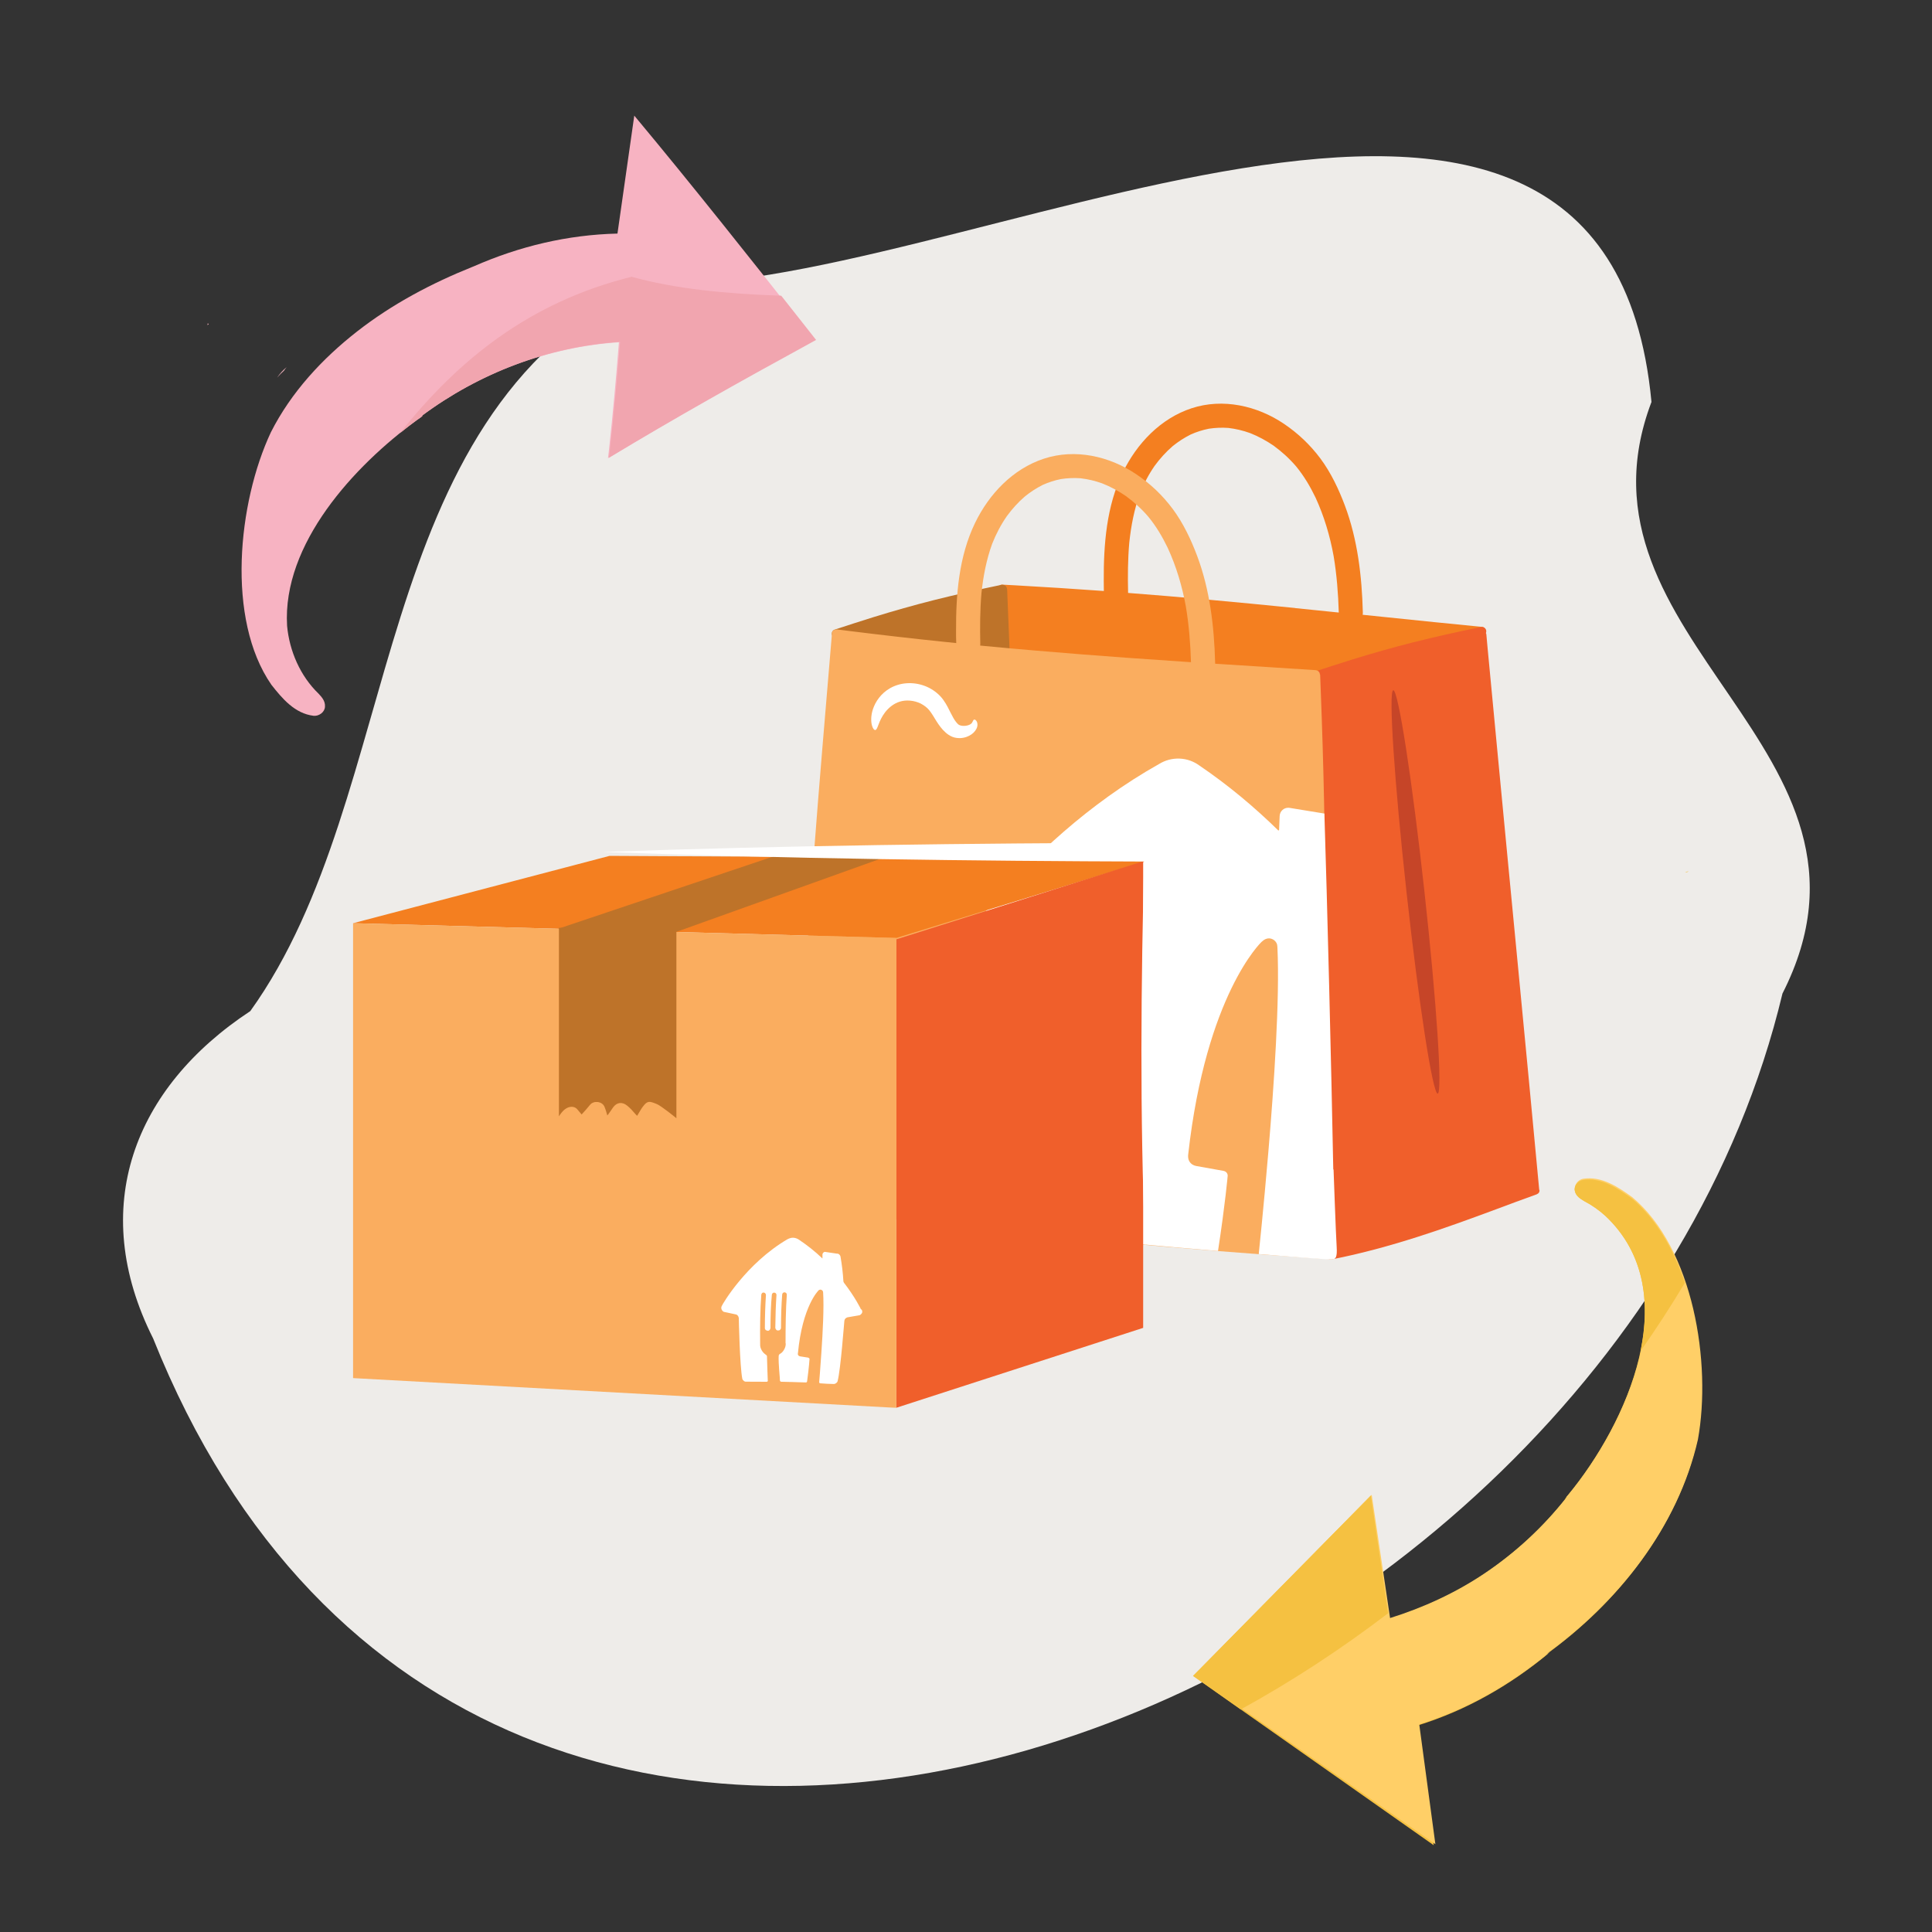 <?xml version="1.0" encoding="UTF-8"?><svg xmlns="http://www.w3.org/2000/svg" viewBox="0 0 200 200"><rect x="0" y="0" width="200" height="200" fill="#333333" stroke="none"/><defs><style>.cls-1{fill:none;}.cls-2{fill:#f7b7c2;}.cls-3{fill:#f47f20;}.cls-4{fill:#eeece9;}.cls-5{fill:#be7329;}.cls-6{fill:#faad5f;}.cls-7{fill:#f7b3c2;}.cls-8{fill:#c64528;}.cls-9{fill:#fff;}.cls-10{fill:#f1a5af;}.cls-11{fill:#ffcf67;}.cls-12{fill:#f5c141;}.cls-13{fill:#f05f2b;}</style></defs><g id="BG_x5F_Strong"><path class="cls-4" d="M15.85,138.55c34.32,85.84,150.65,39.76,168.67-35.7,12.87-25.3-22.95-36.49-13.56-61.24-4.73-50.29-73.46-10.13-104.49-12.25-28.84,14.13-24.3,52.67-40.56,75.31-12.06,7.94-16.87,20.35-10.06,33.88Z"/></g><g id="Illustrations"><g id="Layer_12"><path class="cls-1" d="M21.51,33.46c0,.07-.02.13-.05.19.05-.03.1-.06.15-.08-.04-.04-.07-.07-.1-.11Z"/><path class="cls-1" d="M28.7,39.09c.22-.27.46-.52.73-.74.08-.12.17-.23.26-.34-.38.32-.71.68-.98,1.08Z"/><path class="cls-2" d="M29.42,38.35c-.26.23-.5.48-.73.74.27-.4.6-.77.98-1.08-.09.11-.18.22-.26.34Z"/><path class="cls-2" d="M21.51,33.46s.07.07.1.11c-.05.03-.1.06-.15.08.03-.06.04-.13.05-.19Z"/></g><path class="cls-12" d="M168.9,124.05c-1.46-1.05-3.16-2.2-5.06-1.89-.5.09-.94.61-.81,1.13.11.54.58.81.97,1.05.79.41,1.53.93,2.19,1.53,8.4,7.9,2.21,21.59-3.95,29.01l-.18.21v.07c-2.41,3.05-5.3,5.7-8.51,7.85-3.01,2.01-6.32,3.51-9.77,4.59-.25-1.72-1.59-10.81-1.59-10.81l-.29-1.96-1.4,1.42-16.02,16.25-.98.99s1.16.81,1.16.81c1.36.96,23.29,16.39,23.76,16.72-.25-1.86-1.19-9.01-1.64-12.41,4.98-1.54,9.51-4.13,13.52-7.45,0,0-.17.09-.33.17,7.41-5.33,13.63-13.09,15.71-22.14,1.44-7.86-.4-19.81-6.8-25.13Z"/><path class="cls-7" d="M83.75,34.45c-5.91-7.47-12-15.18-18.09-22.48-.24,1.74-1.27,8.87-1.74,12.21-5.15.12-10.14,1.31-14.85,3.38-.05.02-.09.04-.15.06-4.24,1.7-8.33,3.86-11.95,6.69-3.61,2.82-6.83,6.29-8.93,10.44-3.41,7.27-4.65,19.34.05,26.13,1.12,1.43,2.43,2.99,4.38,3.22.53.05,1.14-.36,1.17-.93.05-.61-.35-1.02-.66-1.36-1.9-1.83-3.02-4.42-3.26-7.02-.51-8.49,6.95-16.57,13.4-21.28l.5-.35s0-.07.01-.09c5.92-4.41,13.03-7.15,20.44-7.64-.29,3.68-.62,7.36-1.02,11.04,0,0-.11.96-.11.96,6.78-4.11,13.69-8,20.64-11.81l.78-.44-.58-.74Z"/><path class="cls-11" d="M168.94,123.91c-1.46-1.05-3.16-2.19-5.07-1.88-.5.09-.94.62-.81,1.13.11.54.58.81.97,1.04.79.41,1.53.93,2.2,1.52,8.41,7.89,2.26,21.59-3.89,29.02l-.18.21v.07c-2.4,3.05-5.28,5.71-8.5,7.87-3,2.01-6.31,3.53-9.76,4.61-.26-1.71-1.61-10.81-1.61-10.81l-.29-1.95-1.4,1.42-15.99,16.28-.97.99s1.16.81,1.16.81c1.37.96,23.33,16.34,23.79,16.67-.25-1.86-1.21-9.01-1.67-12.41,4.98-1.55,9.5-4.15,13.51-7.48,0,0-.17.09-.33.17,7.4-5.34,13.61-13.12,15.67-22.18,1.42-7.87-.44-19.81-6.85-25.12Z"/><path class="cls-10" d="M41.39,44.85c.62-.5,1.23-.98,1.84-1.42l.5-.35s0-.07.01-.09c5.93-4.4,13.05-7.12,20.45-7.6-.3,3.68-.63,7.36-1.04,11.04,0,0-.11.96-.11.96,6.79-4.1,13.7-7.97,20.66-11.77l.78-.43-.58-.74c-1-1.27-2.02-2.56-3.03-3.84-5.84-.19-11.12-.74-15.48-1.96-10.57,2.61-18.01,8.64-24,16.21Z"/><path class="cls-1" d="M169.83,139.86c-1.15,5.57-4.37,11.15-7.58,15.02l-.18.21v.07c-2.41,3.05-5.3,5.7-8.51,7.85-3.01,2.01-6.32,3.51-9.77,4.59-.02-.15-.05-.36-.09-.61-4.87,3.72-9.98,7.06-15.26,9.96,6.64,4.68,19.63,13.81,19.99,14.07-.25-1.86-1.19-9.01-1.64-12.41,4.98-1.54,9.51-4.13,13.52-7.45,0,0-.17.09-.33.17,7.41-5.33,13.63-13.09,15.71-22.14.87-4.76.53-11.01-1.28-16.39-1.44,2.41-2.97,4.77-4.59,7.07Z"/><path class="cls-12" d="M142.2,156.79l-.29-1.96-1.4,1.42-16.02,16.25-.98.99s1.16.81,1.16.81c.32.22,1.76,1.24,3.77,2.66,5.28-2.9,10.39-6.24,15.26-9.96-.38-2.61-1.5-10.21-1.5-10.21Z"/><path class="cls-12" d="M168.9,124.05c-1.46-1.05-3.16-2.2-5.06-1.89-.5.09-.94.61-.81,1.13.11.54.58.81.97,1.05.79.41,1.53.93,2.19,1.53,4.02,3.78,4.69,8.88,3.64,13.99,1.62-2.3,3.15-4.66,4.59-7.07-1.18-3.5-2.99-6.64-5.51-8.74Z"/><g id="JET_bag"><path class="cls-3" d="M153.48,64.9c-3.34-.33-6.67-.66-10-1.01-.81-.08-1.61-.17-2.42-.25.02-.08.02-.17.02-.26-.1-3.74-.54-7.53-1.86-11.05-.64-1.7-1.44-3.39-2.52-4.85-1.06-1.42-2.32-2.62-3.79-3.61-2.77-1.87-6.32-2.67-9.55-1.61-3.23,1.06-5.69,3.67-7.13,6.65-1.69,3.49-1.99,7.45-1.97,11.27,0,.33,0,.67.01,1-3.07-.22-6.14-.42-9.21-.59-.44-.02-.88-.05-1.32-.07-.25-.01-.46.25-.45.49,0,.03,0,.06.01.08-1.68.39-7.49,1.72-8.71,2.05-1.43.38-7.29,2.22-7.29,2.42h0s4.24.59,4.24.59c0,0,13.21,1.35,15.17,1.54s29.43,2.27,29.43,2.27l15.59-4.31c.08,0,.16.02.23.02.43.04.85.08,1.27.13.25.02.5-.08.56-.35.05-.22-.1-.54-.35-.56ZM134.07,62.94c-3.09-.31-6.19-.61-9.28-.89-2.61-.24-5.32-.46-8.01-.67-.04-1.73-.03-3.46.12-5.18.18-1.74.51-3.47,1.11-5.12.4-1.01.9-1.97,1.52-2.86.55-.75,1.17-1.44,1.87-2.04.58-.47,1.2-.87,1.86-1.2.6-.27,1.23-.47,1.88-.6.67-.1,1.34-.13,2.02-.08.77.09,1.52.27,2.24.53.87.34,1.69.79,2.45,1.31.86.63,1.65,1.35,2.34,2.16.8.98,1.44,2.06,1.99,3.2.89,1.93,1.5,3.98,1.88,6.08.32,1.92.47,3.87.53,5.83-1.51-.15-3.01-.31-4.52-.46Z"/><path class="cls-5" d="M104.24,60.96s0-.07-.02-.11c-.08-.26-.34-.35-.59-.3-2.32.48-4.64.99-6.94,1.57-2.1.53-4.18,1.12-6.25,1.76-1.34.42-2.68.85-4.02,1.29-.57.19-.29,1.08.29.89h0c.41-.14.82-.27,1.24-.41l5.64.79,10.04,1.08c.2.38.9.28.88-.24l-.25-6.24s0-.05-.01-.08Z"/><path class="cls-13" d="M159.34,123.18c-.35-3.78-.71-7.57-1.07-11.35-.36-3.73-.71-7.45-1.07-11.18-.35-3.68-.71-7.36-1.06-11.04-.36-3.7-.71-7.4-1.06-11.1-.36-3.79-.72-7.58-1.08-11.37-.04-.48-.09-.95-.13-1.43,0-.07-.02-.12-.05-.18.04-.1.05-.21.02-.31-.08-.26-.34-.35-.59-.3-2.32.48-4.64.99-6.94,1.57-2.1.53-4.18,1.12-6.25,1.76-1.34.42-2.68.85-4.02,1.29-.52.17-.33.94.15.91l.54,23.72.61,24.52s.41,8.58.43,10.75c-.05.01-.1.02-.15.03-.25.05-.37.37-.3.59.08.26.34.35.59.3h0c2.98-.58,5.91-1.39,8.81-2.31,2.74-.87,5.44-1.86,8.14-2.86,1.39-.52,2.78-1.04,4.18-1.54.03,0,.05-.02.08-.04.16-.06.27-.21.25-.43Z"/><path class="cls-6" d="M136.63,69.82s0-.07-.01-.1c-.03-.14-.13-.24-.24-.29-.07-.03-.15-.06-.23-.06-3.34-.21-6.68-.42-10.02-.64-.11,0-.23-.02-.34-.02,0-.04,0-.07,0-.11-.1-3.74-.54-7.53-1.86-11.05-.64-1.7-1.44-3.39-2.52-4.85-1.09-1.46-2.32-2.62-3.79-3.61-2.77-1.87-6.32-2.67-9.55-1.61-3.23,1.06-5.69,3.67-7.13,6.65-1.69,3.49-1.99,7.45-1.97,11.27,0,.39,0,.78.02,1.17-.39-.04-.78-.08-1.17-.12-3.3-.34-6.6-.72-9.9-1.13-.42-.05-.84-.11-1.25-.16,0,0-.02,0-.03,0-.03,0-.06,0-.09,0-.09,0-.16.03-.23.07,0,0,0,0,0,0,0,0-.02.01-.03.02-.08.06-.15.14-.17.26,0,.04-.01.08,0,.12,0,0,0,0,0,0h0c-.33,3.98-.67,7.96-1,11.94-.3,3.64-.6,7.28-.87,10.92-.27,3.64-.52,7.16-.73,10.74-.22,3.73-.41,7.46-.56,11.2-.16,4.16-.28,8.32-.36,12.49-.01.56-.02,1.12-.03,1.68,0,.19.09.32.22.38.04.03.09.05.14.05h0c3.49.45,6.99.87,10.48,1.28,3.61.42,7.21.81,10.83,1.19,3.61.38,7.27.74,10.91,1.07,3.6.33,7.21.64,10.82.93,3.54.28,7.08.54,10.63.78.42.03.85.06,1.27.08.12,0,.22-.05.31-.13.08-.07.13-.16.14-.29,0-.02,0-.04,0-.06,0,0,0-.01,0-.02-.25-4.42-.46-8.83-.61-13.25-.14-3.9-.23-7.8-.31-11.7-.07-3.62-.11-7.23-.16-10.85-.05-3.62-.1-7.29-.17-10.93-.08-3.91-.2-7.83-.35-11.74l-.06-1.57s0,0,0,0c0,0,0,0,0,0ZM101.48,66.72h0c-.04-1.77-.03-3.55.12-5.31.18-1.74.51-3.47,1.11-5.12.4-1.01.9-1.97,1.52-2.86.55-.75,1.17-1.44,1.87-2.04.58-.47,1.2-.87,1.86-1.2.6-.27,1.23-.47,1.88-.6.67-.1,1.34-.13,2.02-.08.77.09,1.52.27,2.24.53.87.34,1.69.79,2.45,1.31.86.63,1.65,1.35,2.34,2.16.8.98,1.44,2.06,1.99,3.2.89,1.93,1.5,3.98,1.88,6.08.32,1.9.47,3.83.53,5.76-2.23-.15-4.45-.3-6.68-.46-3.13-.23-6.26-.47-9.38-.74-1.92-.16-3.84-.34-5.76-.52,0-.03,0-.06,0-.1Z"/></g><path class="cls-1" d="M136.79,129.4h0c-.11.36-.36.65-.68.83,2.05.04,1.94-.44,1.98-2.23.02-.7,0-2.94-.06-6.11-.4,3.19-.84,6.06-1.24,7.51Z"/><path class="cls-1" d="M116.22,120.33c.03-.27.18-.5.4-.63,1.21-.76,2.03-2.08,2.1-3.62,0-.02,0-.04,0-.05h0s0-.06,0-.09c0,0,0-.05,0-.05.03-5.62.2-12.02.71-17.05,0-.02,0-.04,0-.07.01-.46-.35-.84-.82-.86-.44-.01-.81.32-.85.75-.36,3.45-.55,7.55-.64,11.6-.02.54-.47.97-1.01.96-.55-.01-.98-.46-.96-1.01h0c.1-4.02.28-8.09.63-11.53,0-.02,0-.04,0-.07.01-.46-.35-.84-.82-.86-.44-.01-.81.32-.85.75-.36,3.47-.55,7.59-.65,11.66-.01.55-.47.98-1.01.97-.55-.01-.98-.47-.97-1.01h0c.09-4.04.28-8.14.63-11.59,0-.02,0-.04,0-.07.01-.46-.35-.84-.82-.86-.44-.01-.81.32-.85.75h0c-.53,5.18-.7,11.83-.72,17.58.01,1.54.81,2.91,2.03,3.71.24.16.39.42.39.73h0c0,.09,0,.2,0,.28.02,3.05.08,5.96.12,7.59,1.4.13,2.81.27,4.2.39-.04-.68-.11-1.79-.19-3.26-.21-4.19-.07-5.05-.07-5.05h0Z"/><path class="cls-1" d="M130.29,129.74h0s.5-4.62.99-10.52c.59-6.94,1.19-15.85.94-21.11-.01-.29-.05-.4-.05-.4-.11-.33-.42-.58-.8-.59-.19,0-.37.05-.52.15,0,0-.11.06-.28.22,0,0-5.73,5.39-7.59,22.01,0,0-.03.23.02.44.08.35.34.64.79.74h0l2.85.51c.25.05.44.25.43.5,0,0-.25,2.8-1,7.78,0,0,0,0,0,.01,1.06.09,2.03.16,2.87.22.48.03.94.07,1.37.1,0-.02,0-.03,0-.05h0s0,0,0,0Z"/><path class="cls-1" d="M102.29,106.55c-.04-.59-.44-1.08-.99-1.26l-4.12-.97c-.61-.18-1.05-.76-1.02-1.43,0-.22.07-.42.16-.6.34-.78,8.89-14.92,23.68-23.22h0c.61-.37,1.33-.57,2.09-.54h0c.77.03,1.46.29,2.04.71,3.04,2.06,5.77,4.36,8.17,6.72h0s.02.01.03.01c.03,0,.05-.02.06-.05l.06-1.45c.02-.49.43-.87.92-.85.04,0,.07,0,.11.01l3.6.59c0-.21-.01-.42-.02-.62-.38-11.17-.54-13.35-.54-13.35,0,0-25.78-1.36-37.26,11.23-11.48,12.6-5.56,44.93-5.56,44.93,0,0,3.97.41,9.38.94-.71-5.07-.8-20.1-.81-20.81h0Z"/><path class="cls-9" d="M138.02,121.05h0c-.19-10.11-.64-28.26-.92-36.83l-3.6-.59s-.07,0-.11-.01c-.49-.02-.9.36-.92.85l-.06,1.45s-.03.05-.06.05c-.01,0-.03,0-.03-.01h0c-2.41-2.36-5.13-4.66-8.17-6.72-.58-.42-1.27-.68-2.04-.71h0c-.77-.03-1.48.17-2.09.54h0c-14.8,8.3-23.34,22.44-23.68,23.22-.1.18-.15.39-.16.6-.03.67.41,1.25,1.02,1.43l4.12.97c.55.18.95.67.99,1.26,0,.7.09,15.74.81,20.81,2.8.28,5.98.59,9.19.89-.04-1.63-.1-4.54-.12-7.59,0-.09,0-.2,0-.28h0c0-.3-.16-.57-.39-.73-1.22-.8-2.01-2.17-2.03-3.71.02-5.75.19-12.4.72-17.58h0c.04-.43.41-.76.85-.75.46.01.83.39.82.86,0,.02,0,.04,0,.07-.35,3.45-.54,7.55-.63,11.59h0c-.01.55.42,1,.97,1.01.55.01,1-.42,1.01-.97.1-4.07.29-8.19.65-11.66.04-.43.41-.76.85-.75.46.01.83.39.82.86,0,.02,0,.04,0,.07-.35,3.44-.54,7.51-.63,11.53h0c-.01.55.42,1,.96,1.01.54.01,1-.42,1.01-.96.1-4.05.29-8.15.64-11.6.04-.43.41-.76.85-.75.46.01.83.39.82.86,0,.02,0,.04,0,.07-.51,5.04-.68,11.44-.71,17.05,0,0,0,.05,0,.05,0,.03,0,.06,0,.09h0s0,.04,0,.06c-.06,1.53-.89,2.86-2.1,3.62-.22.14-.37.36-.4.63,0,0-.14.86.07,5.05.08,1.48.15,2.59.19,3.26,3.49.32,6.83.62,9.56.84,0,0,0,0,0-.01.76-4.98,1-7.78,1-7.78,0-.25-.17-.45-.43-.5l-2.85-.51h0c-.45-.1-.71-.39-.79-.74-.05-.21-.02-.44-.02-.44,1.86-16.62,7.59-22.01,7.59-22.01.17-.16.28-.22.28-.22.15-.1.33-.15.52-.15.37.02.68.26.8.59,0,0,.04.12.05.4.25,5.26-.35,14.17-.94,21.11-.5,5.89-.99,10.52-.99,10.52h0s0,.04,0,.06c2.18.17,3.74.31,4.87.39h0c.96.07,2.12.16,2.61.17.49,0,.65-.19.58-1.34-.08-1.15-.32-7.96-.32-7.96h0Z"/><g id="Confetti"><path class="cls-12" d="M174.45,90.28c.12.04.25,0,.35-.09"/></g><path class="cls-9" d="M100.83,74.5c-.13.05-.13.31-.33.44-.09.07-.22.13-.41.17-.18.04-.42.05-.63,0-.1-.03-.2-.07-.26-.12-.04-.03-.04-.04-.09-.09-.05-.05-.09-.1-.14-.16-.18-.23-.36-.54-.55-.93-.2-.39-.41-.86-.77-1.36-.37-.52-.9-.95-1.48-1.25-1.19-.6-2.54-.62-3.62-.16-1.09.46-1.74,1.31-2.06,2.05-.33.75-.34,1.43-.26,1.86.09.44.26.64.38.62.27-.03.3-.91,1.02-1.84.35-.45.88-.91,1.53-1.1.64-.2,1.46-.14,2.17.21.35.19.65.41.88.7.24.3.47.69.72,1.1.26.41.56.84.96,1.19.1.09.2.17.31.24.1.07.27.16.4.21.28.11.55.13.79.13.48-.02.88-.18,1.18-.39.3-.21.52-.51.59-.79.07-.29-.01-.52-.1-.62-.09-.11-.17-.14-.23-.11Z"/><path class="cls-8" d="M148.83,113.21c.51-.06-.11-9.45-1.38-20.98-1.27-11.53-2.71-20.84-3.22-20.78-.51.06.11,9.45,1.38,20.98,1.27,11.53,2.71,20.84,3.22,20.78Z"/><path class="cls-3" d="M36.55,95.57l26.55-6.97,56.34.3-26.65,8.2s-56.23-1.53-56.23-1.53Z"/><polygon class="cls-13" points="118.34 137.46 92.79 145.73 92.79 97.24 118.34 89.16 118.34 137.46"/><polygon class="cls-5" points="69.98 96.48 57.08 96.38 81.43 88.2 93.09 88.2 69.98 96.48"/><path class="cls-9" d="M62.28,88.2c19.04-.68,38.1-.91,57.16-.96,0,0,.99,0,.99,0-.09,7.15-.32,14.3-.6,21.44-.31,6.82-.68,13.63-1.28,20.43-.57-13.63-.44-27.28-.09-40.92,0,0,.98,1,.98,1-19.05-.06-38.11-.3-57.16-1h0Z"/><polygon class="cls-6" points="92.79 145.73 92.79 97.1 36.55 95.57 36.55 142.66 92.23 145.71 92.79 145.73"/><path class="cls-9" d="M89.15,135.59c-.05-.12-.63-1.31-1.79-2.81l-.05-.12c-.05-.85-.15-1.71-.3-2.57-.01-.09-.07-.16-.12-.22-.08-.06-.14-.11-.23-.09l-1.22-.18s-.02,0-.03-.01c-.07,0-.13.03-.18.08s-.08.11-.09.18v.42h-.01c-.75-.72-1.55-1.35-2.41-1.93-.17-.12-.38-.2-.6-.21s-.41.06-.61.16c-4.27,2.51-6.71,6.69-6.8,6.92-.02.06-.05.12-.04.19,0,.1.03.18.09.26s.13.14.21.15l1.21.26c.08.01.16.08.2.13s.08.13.1.23c0,.22.11,5.03.36,6.28.01.09.07.16.15.23s.16.1.26.09h0c.7,0,1.36,0,2.07.01h.05s.02,0,.04-.01l.04-.02s.01-.03.03-.04.01-.03,0-.05h0c-.01-.43-.06-1.38-.08-2.4,0-.02,0-.05,0-.07,0-.05-.01-.09-.02-.11-.02-.04-.06-.07-.09-.09-.17-.12-.33-.27-.44-.47s-.17-.39-.16-.61c-.02-1.69,0-3.64.12-5.15,0-.05.05-.12.08-.16.05-.05.11-.07.17-.05.05,0,.13.02.16.08.05.05.07.11.07.16v.02c-.07,1.01-.11,2.21-.11,3.4,0,.05,0,.07.02.11s.03.06.06.09.05.05.1.06.08.01.11.03.07,0,.11-.02.06-.03.09-.06.04-.07.06-.1.01-.08.03-.11c0-1.19.04-2.4.14-3.41,0-.07.02-.13.07-.18s.11-.07.16-.07.13.02.18.07.07.11.07.16v.02c-.07,1.01-.11,2.21-.12,3.38,0,.07.04.15.09.21s.13.09.21.08c.07,0,.16-.02.21-.09.05-.05.09-.13.08-.21,0-1.19.04-2.4.12-3.4,0-.07.02-.13.07-.18s.11-.07.16-.07c.07,0,.13.02.18.07s.07.11.07.16v.02c-.11,1.48-.13,3.36-.13,5.01v.02s.02.02.02.02v.02c0,.22-.06.42-.17.61s-.24.35-.44.45c-.04.02-.05.05-.09.09-.01.03-.02.06-.03.11,0,0-.04.26.05,1.48.04.54.08.91.08,1.08l.04.08s.06.02.09.04h.12c.24,0,.47.01.74.02h.1s.91.03.91.03l.69.02s.07,0,.08-.04c.02,0,.03-.04.04-.07.2-1.47.25-2.3.25-2.3.01-.03,0-.07-.04-.1s-.07-.04-.1-.06l-.83-.13s-.11-.03-.15-.06-.06-.09-.08-.13-.01-.09,0-.12c.46-4.89,2.12-6.5,2.12-6.5.01-.03.05-.05.07-.06.04-.02.1-.04.15-.04s.11.03.15.06.08.06.1.13c.02.04,0,.07.02.11.1,1.54-.04,4.15-.18,6.2-.11,1.72-.23,3.09-.23,3.09l.02.04.02.04s0,.02.04.03h.03c.45.04.92.06,1.39.07h0c.1,0,.18-.03.26-.09.07-.06.14-.13.15-.21.32-1.23.67-6.04.7-6.25.01-.08.05-.17.1-.21.04-.07.13-.1.21-.14l1.22-.21c.09-.01.16-.07.23-.15s.1-.16.09-.26c-.02-.11-.05-.17-.08-.23h0Z"/><path class="cls-5" d="M58.45,114.86c.38-.32.97-.44,1.33,0,.14.17.28.34.43.51.3-.33.6-.66.88-1.01.37-.45,1.24-.36,1.48.2.13.3.21.6.3.91.03-.04.07-.08.1-.12.16-.21.32-.46.48-.69.39-.56.96-.63,1.48-.2.32.26.59.56.85.87.05.06.11.12.17.18.03-.05.06-.1.09-.14.17-.27.31-.55.5-.8.48-.64.67-.6,1.47-.27.42.17,1.89,1.35,2.01,1.46v-19.71h-12.16v19.51c.17-.26.35-.5.57-.69Z"/></g></svg>